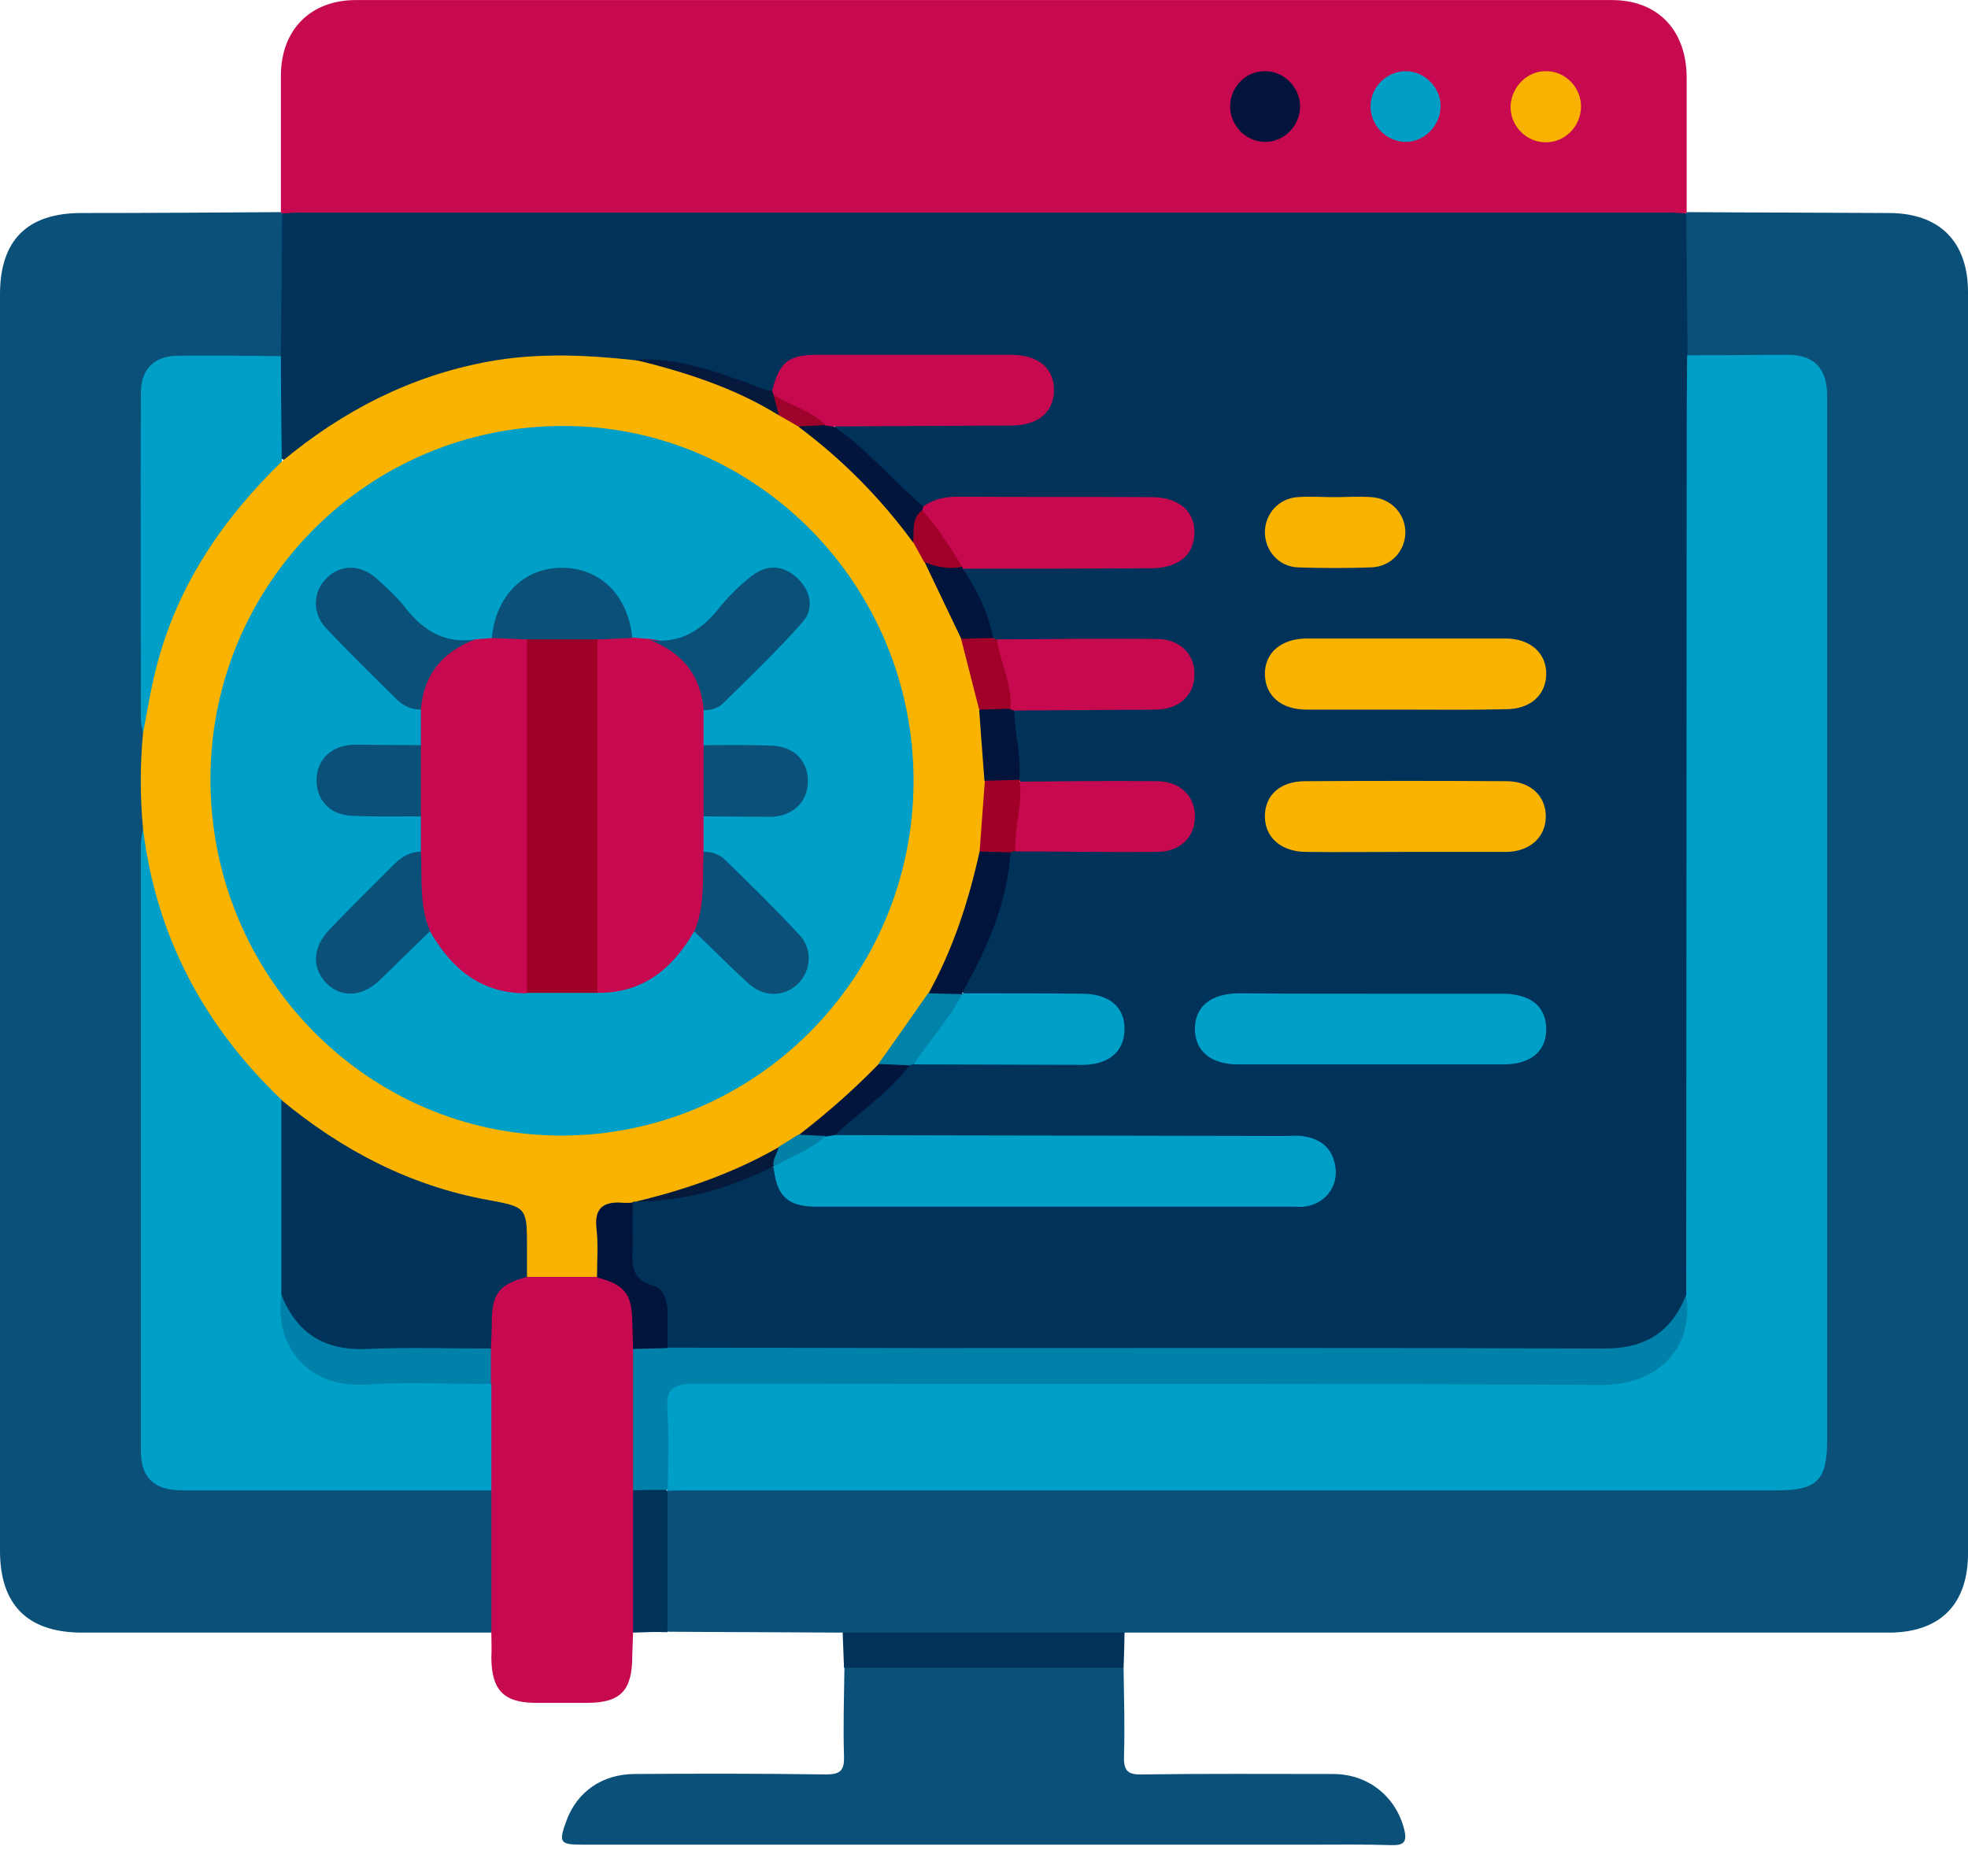 <svg width="64" height="61" viewBox="0 0 64 61" fill="none" xmlns="http://www.w3.org/2000/svg">
<path d="M54.851 6.898C57.042 6.913 59.232 6.913 61.423 6.927C63.069 6.927 64 7.852 64 9.501C64 23.177 64 36.84 64 50.517C64 52.179 63.084 53.09 61.423 53.09C53.147 53.09 44.857 53.09 36.582 53.09C36.309 53.321 35.966 53.321 35.637 53.321C33.217 53.321 30.783 53.321 28.363 53.321C28.034 53.321 27.69 53.336 27.418 53.09C25.514 53.076 23.61 53.076 21.72 53.061C21.677 52.974 21.691 53.105 21.677 53.003C21.39 51.485 21.348 49.967 21.706 48.449C22.135 48.146 22.622 48.232 23.094 48.232C34.448 48.232 45.788 48.232 57.142 48.232C57.5 48.232 57.858 48.247 58.216 48.203C58.86 48.117 59.132 47.842 59.203 47.177C59.232 46.917 59.218 46.642 59.218 46.382C59.218 35.495 59.218 24.623 59.218 13.737C59.218 11.9 59.075 11.785 57.271 11.756C56.469 11.742 55.653 11.929 54.88 11.597C54.808 11.525 54.736 11.452 54.736 11.351C54.636 9.905 54.536 8.445 54.794 6.999C54.794 6.97 54.822 6.942 54.851 6.898Z" fill="#0A5078"/>
<path d="M9.135 6.898C9.135 5.409 9.135 3.92 9.135 2.431C9.149 0.956 10.108 0.002 11.569 0.002C25.185 0.002 38.801 0.002 52.417 0.002C53.906 0.002 54.837 0.971 54.851 2.503C54.851 3.963 54.851 5.438 54.851 6.898L54.808 6.942C54.393 7.26 53.892 7.144 53.434 7.144C40.691 7.144 27.948 7.144 15.191 7.144C13.544 7.144 11.912 7.144 10.266 7.144C9.908 7.144 9.55 7.187 9.221 6.999C9.206 6.971 9.163 6.942 9.135 6.898Z" fill="#C70A50"/>
<path d="M15.979 53.09C11.526 53.09 7.087 53.09 2.634 53.09C0.888 53.076 0 52.179 0 50.43C0 36.811 0 23.192 0 9.573C0 7.809 0.888 6.927 2.649 6.927C4.811 6.927 6.973 6.913 9.135 6.898L9.178 6.942C9.292 7.072 9.349 7.231 9.349 7.404C9.392 8.648 9.392 9.891 9.349 11.134C9.349 11.279 9.292 11.409 9.206 11.539C8.934 11.785 8.591 11.756 8.261 11.756C7.531 11.77 6.787 11.742 6.056 11.77C5.14 11.799 4.825 12.103 4.811 13.043C4.782 15.24 4.782 17.452 4.811 19.65C4.825 21.009 4.711 22.382 4.825 23.741C4.768 24.84 4.782 25.924 4.825 27.023C4.711 27.934 4.811 28.845 4.811 29.756C4.811 35.206 4.811 40.657 4.811 46.093C4.811 46.382 4.811 46.671 4.811 46.96C4.854 47.871 5.14 48.175 6.028 48.203C6.787 48.232 7.545 48.218 8.304 48.218C10.509 48.218 12.728 48.218 14.933 48.218C15.306 48.218 15.707 48.16 16.036 48.406C16.222 48.652 16.222 48.941 16.222 49.23C16.236 50.213 16.236 51.196 16.222 52.179C16.222 52.526 16.251 52.844 15.979 53.09Z" fill="#0A5078"/>
<path d="M36.539 54.232C36.553 55.187 36.582 56.155 36.553 57.109C36.539 57.572 36.667 57.717 37.14 57.702C39.216 57.673 41.278 57.688 43.354 57.688C44.499 57.688 45.387 58.425 45.659 59.466C45.773 59.9 45.659 60.015 45.23 60.001C44.356 59.972 43.468 59.986 42.595 59.986C34.72 59.986 26.846 59.986 18.971 59.986C18.198 59.986 18.155 59.929 18.427 59.191C18.77 58.266 19.587 57.688 20.646 57.688C22.722 57.673 24.784 57.673 26.86 57.702C27.332 57.702 27.461 57.572 27.447 57.109C27.418 56.155 27.447 55.187 27.461 54.232C27.733 53.972 28.077 54.001 28.406 54.001C30.811 54.001 33.217 54.001 35.608 54.001C35.923 54.015 36.281 53.972 36.539 54.232Z" fill="#0A5078"/>
<path d="M15.979 53.09C15.979 51.543 15.979 50.011 15.979 48.464C15.707 48.102 15.779 47.683 15.779 47.293C15.779 46.555 15.75 45.818 15.793 45.081C15.793 44.69 15.779 44.285 15.793 43.895C15.779 43.563 15.779 43.216 15.793 42.883C15.836 41.929 16.194 41.539 17.167 41.351C17.912 41.322 18.642 41.322 19.387 41.351C20.375 41.524 20.733 41.929 20.776 42.926C20.79 43.259 20.79 43.592 20.776 43.924C20.804 45.442 20.804 46.96 20.776 48.478C20.818 49.736 20.79 51.008 20.79 52.266C20.79 52.555 20.79 52.844 20.589 53.076C20.575 53.336 20.575 53.596 20.561 53.856C20.561 54.984 20.174 55.374 19.086 55.374C18.513 55.374 17.955 55.374 17.382 55.374C16.38 55.36 15.993 54.955 15.979 53.929C15.993 53.654 15.979 53.365 15.979 53.09Z" fill="#C70A50"/>
<path d="M36.539 54.232C33.504 54.232 30.483 54.232 27.447 54.232C27.433 53.856 27.419 53.466 27.404 53.09C30.454 53.09 33.518 53.09 36.568 53.09C36.568 53.466 36.553 53.856 36.539 54.232Z" fill="#00325A"/>
<path d="M20.589 53.09C20.589 51.558 20.589 50.011 20.589 48.478C20.918 48.218 21.262 48.261 21.62 48.406C21.648 48.435 21.677 48.464 21.706 48.493C21.706 50.025 21.706 51.543 21.706 53.076C21.333 53.061 20.961 53.076 20.589 53.09Z" fill="#00325A"/>
<path d="M9.135 11.554C9.149 10.021 9.163 8.474 9.178 6.942C9.364 6.927 9.564 6.913 9.75 6.913C24.583 6.913 39.416 6.913 54.264 6.913C54.45 6.913 54.651 6.927 54.837 6.942C54.851 8.474 54.865 10.021 54.88 11.554C55.123 11.828 55.094 12.175 55.094 12.508C55.094 22.108 55.094 31.693 55.094 41.293C55.094 41.553 55.08 41.828 55.023 42.074C54.479 43.519 53.763 44.069 52.245 44.069C42.38 44.083 32.515 44.069 22.636 44.069C22.35 44.069 22.064 44.069 21.791 43.953C21.462 43.722 21.505 43.375 21.505 43.042C21.505 42.478 21.333 42.016 20.803 41.755C20.56 41.625 20.403 41.423 20.388 41.134C20.374 40.469 20.274 39.804 20.474 39.153C20.517 39.081 20.575 39.023 20.646 38.98C22.02 38.792 23.381 38.517 24.669 37.982C24.87 37.895 25.084 37.837 25.256 38.054C25.557 38.806 26.13 39.037 26.903 39.023C31.828 39.008 36.753 39.008 41.679 39.008C41.894 39.008 42.108 39.008 42.323 38.98C42.824 38.893 43.168 38.633 43.168 38.083C43.154 37.534 42.81 37.274 42.309 37.201C42.008 37.158 41.693 37.172 41.378 37.172C37.097 37.172 32.816 37.172 28.535 37.172C28.148 37.172 27.776 37.201 27.404 37.114C26.989 36.956 27.132 36.71 27.361 36.536C28.177 35.915 28.836 35.134 29.666 34.512C29.738 34.483 29.824 34.469 29.895 34.454C31.527 34.382 33.174 34.44 34.806 34.425C35.093 34.425 35.379 34.44 35.651 34.353C36.081 34.223 36.338 33.934 36.338 33.457C36.338 32.994 36.066 32.705 35.622 32.589C35.221 32.488 34.821 32.546 34.42 32.532C33.432 32.474 32.429 32.662 31.442 32.416C31.198 32.257 31.284 32.04 31.384 31.852C32.043 30.58 32.515 29.25 32.773 27.833C32.787 27.761 32.83 27.703 32.888 27.645C32.959 27.602 33.031 27.558 33.102 27.544C34.119 27.428 35.136 27.515 36.152 27.486C36.596 27.471 37.054 27.5 37.498 27.471C38.228 27.442 38.629 27.11 38.643 26.546C38.658 25.968 38.242 25.621 37.469 25.592C36.882 25.563 36.281 25.606 35.694 25.577C34.892 25.549 34.09 25.679 33.289 25.491C33.203 25.447 33.145 25.404 33.102 25.317C33.002 24.551 32.716 23.799 33.017 23.018C33.303 22.802 33.647 22.845 33.976 22.845C35.064 22.831 36.152 22.845 37.24 22.845C37.527 22.845 37.813 22.845 38.085 22.729C38.443 22.57 38.643 22.296 38.643 21.891C38.643 21.486 38.429 21.211 38.056 21.067C37.77 20.951 37.455 20.965 37.14 20.965C35.622 20.936 34.105 21.009 32.587 20.922C32.501 20.908 32.429 20.879 32.358 20.835C31.871 20.185 31.699 19.39 31.327 18.681C31.256 18.537 31.313 18.406 31.456 18.32C31.771 18.175 32.114 18.218 32.444 18.218C34.019 18.218 35.579 18.218 37.154 18.218C37.441 18.218 37.727 18.233 37.999 18.132C38.4 17.987 38.629 17.698 38.629 17.264C38.629 16.831 38.386 16.556 37.985 16.411C37.756 16.339 37.512 16.339 37.283 16.339C35.307 16.339 33.331 16.339 31.37 16.339C30.983 16.339 30.611 16.411 30.239 16.498C29.852 16.556 29.623 16.31 29.38 16.079C28.779 15.472 28.177 14.85 27.49 14.329C27.318 14.199 26.903 14.026 27.318 13.693C28.12 13.52 28.922 13.635 29.738 13.607C30.826 13.578 31.928 13.635 33.017 13.578C33.69 13.549 34.076 13.173 34.062 12.638C34.062 12.132 33.69 11.742 33.059 11.727C30.855 11.684 28.635 11.698 26.43 11.713C25.8 11.713 25.528 12.161 25.256 12.623C24.941 12.884 24.641 12.71 24.326 12.595C23.166 12.19 22.02 11.77 20.761 11.828C19.415 11.756 18.083 11.597 16.709 11.77C14.217 12.103 11.998 13.028 9.994 14.546C9.736 14.734 9.493 15.211 9.034 14.835C8.906 13.766 8.748 12.652 9.135 11.554Z" fill="#00325A"/>
<path d="M54.837 42.102C54.837 33.572 54.852 25.057 54.852 16.527C54.852 14.864 54.852 13.216 54.866 11.553C55.954 11.553 57.057 11.539 58.145 11.539C58.989 11.539 59.405 11.973 59.419 12.826C59.419 12.941 59.419 13.072 59.419 13.187C59.419 24.406 59.419 35.625 59.419 46.844C59.419 48.131 59.09 48.464 57.815 48.464C46.089 48.464 34.349 48.464 22.622 48.464C22.308 48.464 22.007 48.464 21.692 48.478L21.706 48.449C21.291 47.856 21.491 47.191 21.477 46.555C21.448 44.763 21.463 44.763 23.253 44.763C32.602 44.763 41.951 44.763 51.301 44.763C51.587 44.763 51.874 44.763 52.16 44.763C53.577 44.734 54.236 44.228 54.666 42.869C54.751 42.623 54.751 42.348 54.837 42.102Z" fill="#009FC7"/>
<path d="M46.848 3.472C46.834 4.093 46.318 4.614 45.717 4.614C45.072 4.614 44.543 4.05 44.571 3.414C44.6 2.792 45.13 2.301 45.745 2.315C46.347 2.33 46.862 2.865 46.848 3.472Z" fill="#029EC6"/>
<path d="M50.313 2.315C50.928 2.33 51.429 2.865 51.415 3.486C51.401 4.108 50.9 4.628 50.27 4.628C49.625 4.628 49.096 4.079 49.124 3.428C49.167 2.792 49.697 2.286 50.313 2.315Z" fill="#F9B201"/>
<path d="M41.12 2.315C41.736 2.301 42.252 2.807 42.28 3.428C42.294 4.079 41.765 4.628 41.12 4.614C40.505 4.599 40.004 4.079 40.004 3.457C40.004 2.836 40.505 2.315 41.12 2.315Z" fill="#02143C"/>
<path d="M9.163 15.009C11.139 13.361 13.358 12.219 15.893 11.756C17.482 11.467 19.071 11.539 20.646 11.713C22.293 11.9 23.839 12.378 25.256 13.274C25.514 13.433 25.786 13.607 26.044 13.766C27.519 14.792 28.779 16.05 29.795 17.553C29.953 17.814 30.125 18.074 30.282 18.334C30.783 19.115 31.084 19.982 31.442 20.835C31.714 21.587 31.886 22.382 32.043 23.163C32.143 23.9 32.272 24.638 32.215 25.39C32.258 26.141 32.158 26.864 32.043 27.602C31.728 29.279 31.227 30.883 30.354 32.343C29.852 33.168 29.337 33.992 28.678 34.7C27.848 35.524 27.046 36.392 26.044 37.028C25.786 37.187 25.529 37.36 25.256 37.519C23.839 38.401 22.293 38.878 20.66 39.081L20.617 39.066L20.589 39.095C19.715 39.298 19.544 39.919 19.63 40.715C19.658 40.989 19.658 41.293 19.429 41.524C18.67 41.524 17.912 41.524 17.138 41.524C16.809 41.09 16.952 40.599 16.966 40.136C16.981 39.572 16.766 39.341 16.193 39.254C13.487 38.864 11.125 37.707 9.063 35.9C7.245 34.194 5.856 32.199 5.083 29.785C4.782 28.859 4.625 27.934 4.653 26.965C4.553 25.91 4.553 24.869 4.653 23.814C4.682 20.734 6.042 18.247 7.989 16.006C8.319 15.616 8.619 15.153 9.163 15.009Z" fill="#F9B300"/>
<path d="M4.653 26.965C5.083 30.464 6.643 33.37 9.163 35.77C9.335 36.102 9.378 36.45 9.378 36.811C9.378 38.546 9.378 40.266 9.378 42.001C9.264 43.938 10.051 44.791 11.984 44.791C13.029 44.791 14.074 44.791 15.105 44.791C15.406 44.791 15.735 44.763 15.979 45.008C15.979 46.165 15.979 47.307 15.979 48.464C12.628 48.464 9.278 48.464 5.928 48.464C5.011 48.464 4.582 48.059 4.582 47.177C4.582 40.599 4.582 34.021 4.582 27.457C4.582 27.298 4.625 27.124 4.653 26.965Z" fill="#009FC7"/>
<path d="M9.164 15.009C7.245 16.874 5.785 19.014 5.098 21.645C4.911 22.353 4.797 23.091 4.654 23.828C4.625 23.683 4.582 23.553 4.582 23.409C4.582 19.867 4.568 16.31 4.582 12.768C4.582 12.002 5.026 11.568 5.785 11.568C6.902 11.553 8.018 11.568 9.135 11.582C9.135 12.71 9.149 13.852 9.164 15.009Z" fill="#009FC7"/>
<path d="M9.149 42.102C9.149 39.992 9.149 37.881 9.149 35.77C11.125 37.404 13.33 38.56 15.878 39.023C17.138 39.254 17.138 39.269 17.138 40.584C17.138 40.902 17.138 41.206 17.138 41.524C16.251 41.755 16.007 42.059 15.993 42.941C15.993 43.245 15.979 43.548 15.964 43.852C15.764 44.054 15.492 44.054 15.234 44.054C13.974 44.054 12.729 44.083 11.469 44.054C10.166 44.025 9.421 43.375 9.149 42.102Z" fill="#00325A"/>
<path d="M54.837 42.102C55.095 43.881 53.878 45.052 52.059 45.037C42.237 44.979 32.401 45.023 22.579 44.994C21.906 44.994 21.648 45.153 21.706 45.861C21.763 46.729 21.72 47.596 21.72 48.449C21.348 48.449 20.976 48.449 20.589 48.464C20.589 46.931 20.589 45.384 20.589 43.852C20.961 43.577 21.319 43.592 21.706 43.823C24.483 43.823 27.261 43.837 30.039 43.837C37.384 43.837 44.729 43.823 52.059 43.852C53.434 43.881 54.336 43.375 54.837 42.102Z" fill="#0081A9"/>
<path d="M9.149 42.102C9.65 43.36 10.552 43.924 11.912 43.866C13.258 43.808 14.618 43.852 15.964 43.852C15.964 44.242 15.964 44.618 15.964 45.008C14.618 45.008 13.258 44.936 11.912 45.023C10.137 45.153 8.906 43.895 9.149 42.102Z" fill="#0081A9"/>
<path d="M21.706 43.837C21.334 43.852 20.961 43.852 20.589 43.866C20.575 43.563 20.575 43.259 20.561 42.955C20.546 42.074 20.303 41.77 19.415 41.539C19.415 41.018 19.458 40.483 19.401 39.977C19.315 39.312 19.601 39.066 20.217 39.11C20.331 39.124 20.446 39.11 20.575 39.11C20.575 39.543 20.561 39.963 20.575 40.396C20.575 40.975 20.417 41.568 21.248 41.813C21.663 41.929 21.735 42.464 21.706 42.926C21.706 43.216 21.706 43.519 21.706 43.837Z" fill="#00143C"/>
<path d="M27.146 36.912C32.029 36.927 36.897 36.927 41.779 36.941C41.994 36.941 42.209 36.912 42.423 36.956C43.039 37.057 43.397 37.433 43.44 38.069C43.469 38.676 43.025 39.167 42.409 39.24C42.294 39.254 42.166 39.24 42.051 39.24C36.897 39.24 31.728 39.24 26.574 39.24C25.614 39.24 25.256 38.907 25.156 37.939C25.171 37.91 25.185 37.881 25.185 37.852C25.686 37.418 26.316 37.187 26.874 36.854C26.96 36.825 27.061 36.825 27.146 36.912Z" fill="#009FC7"/>
<path d="M44.571 32.315C46.003 32.315 47.42 32.315 48.852 32.315C49.768 32.315 50.269 32.719 50.284 33.442C50.298 34.18 49.783 34.613 48.895 34.613C46.017 34.613 43.139 34.613 40.261 34.613C39.374 34.613 38.858 34.18 38.858 33.442C38.873 32.719 39.374 32.315 40.29 32.3C41.707 32.315 43.139 32.315 44.571 32.315Z" fill="#009FC7"/>
<path d="M45.702 23.076C44.628 23.076 43.569 23.076 42.495 23.076C41.665 23.076 41.149 22.628 41.135 21.934C41.121 21.24 41.65 20.777 42.467 20.763C44.628 20.763 46.79 20.763 48.952 20.763C49.769 20.763 50.298 21.24 50.284 21.934C50.27 22.599 49.769 23.062 48.981 23.062C47.893 23.091 46.805 23.076 45.702 23.076Z" fill="#F9B300"/>
<path d="M45.731 27.703C44.643 27.703 43.54 27.717 42.452 27.703C41.636 27.688 41.121 27.211 41.135 26.517C41.149 25.838 41.65 25.404 42.438 25.404C44.629 25.39 46.805 25.39 48.995 25.404C49.769 25.404 50.27 25.881 50.27 26.546C50.27 27.211 49.769 27.688 48.995 27.703C47.922 27.703 46.819 27.703 45.731 27.703Z" fill="#F9B300"/>
<path d="M25.114 12.696C25.343 11.785 25.644 11.539 26.546 11.539C28.665 11.539 30.769 11.539 32.888 11.539C33.776 11.539 34.291 11.987 34.277 12.71C34.263 13.404 33.747 13.838 32.903 13.838C30.984 13.852 29.066 13.852 27.133 13.867C27.047 13.939 26.947 13.954 26.846 13.925C26.288 13.534 25.601 13.39 25.1 12.898C25.085 12.826 25.085 12.768 25.114 12.696Z" fill="#C70A50"/>
<path d="M30.024 16.469C30.368 16.223 30.74 16.151 31.17 16.151C33.26 16.166 35.351 16.151 37.441 16.166C38.329 16.166 38.858 16.614 38.844 17.337C38.83 18.059 38.314 18.479 37.412 18.479C35.365 18.493 33.318 18.493 31.284 18.493C31.256 18.479 31.227 18.464 31.184 18.464C30.712 17.886 30.282 17.293 29.924 16.643C29.924 16.556 29.967 16.498 30.024 16.469Z" fill="#C70A50"/>
<path d="M32.43 20.792C34.162 20.777 35.895 20.763 37.613 20.777C38.372 20.777 38.873 21.284 38.844 21.963C38.83 22.614 38.343 23.062 37.613 23.076C36.066 23.091 34.535 23.091 32.988 23.105C32.902 23.134 32.831 23.12 32.773 23.047C32.673 22.296 32.201 21.602 32.43 20.792Z" fill="#C70A50"/>
<path d="M31.285 32.3C32.588 32.3 33.891 32.3 35.194 32.315C36.081 32.315 36.597 32.763 36.568 33.5C36.554 34.194 36.053 34.628 35.194 34.628C33.375 34.628 31.543 34.613 29.724 34.613C29.638 34.339 29.81 34.151 29.968 33.992C30.44 33.486 30.712 32.849 31.199 32.358C31.213 32.315 31.242 32.315 31.285 32.3Z" fill="#009FC7"/>
<path d="M33.146 25.418C34.635 25.404 36.124 25.39 37.627 25.404C38.386 25.404 38.887 25.91 38.859 26.59C38.844 27.24 38.357 27.703 37.627 27.703C36.095 27.717 34.549 27.688 33.003 27.688C32.688 26.893 32.874 26.156 33.146 25.418Z" fill="#C70A50"/>
<path d="M43.397 16.166C43.798 16.166 44.199 16.137 44.599 16.166C45.258 16.209 45.716 16.729 45.702 17.337C45.688 17.929 45.23 18.421 44.614 18.45C43.812 18.479 42.996 18.479 42.194 18.45C41.578 18.421 41.135 17.9 41.135 17.308C41.135 16.715 41.578 16.209 42.194 16.166C42.595 16.137 42.996 16.166 43.397 16.166Z" fill="#F8B300"/>
<path d="M30.197 32.3C30.998 30.854 31.499 29.308 31.857 27.688C32.201 27.442 32.545 27.413 32.86 27.717C32.759 29.394 32.087 30.869 31.285 32.3L31.299 32.329C30.912 32.503 30.555 32.633 30.197 32.3Z" fill="#01153C"/>
<path d="M30.024 16.469C30.01 16.512 30.01 16.556 29.996 16.599C29.895 16.946 29.996 17.351 29.695 17.64C28.635 16.195 27.39 14.937 25.972 13.881C26.259 13.592 26.559 13.737 26.86 13.838C26.96 13.852 27.061 13.867 27.146 13.881C28.206 14.619 29.036 15.631 30.024 16.469Z" fill="#02153C"/>
<path d="M31.27 20.792C30.869 19.953 30.468 19.115 30.067 18.276C30.511 18.088 30.898 18.276 31.299 18.435V18.479C31.771 19.173 32.129 19.91 32.301 20.749C31.957 21.052 31.614 21.009 31.27 20.792Z" fill="#01153C"/>
<path d="M32.859 27.717C32.53 27.703 32.186 27.703 31.857 27.688C31.914 26.922 31.971 26.156 32.029 25.375C32.401 25.1 32.773 25.115 33.16 25.346V25.404C33.26 26.17 32.988 26.907 33.017 27.659C32.959 27.688 32.902 27.703 32.859 27.717Z" fill="#A00028"/>
<path d="M33.145 25.36C32.773 25.375 32.401 25.375 32.014 25.39C31.957 24.623 31.9 23.857 31.843 23.091C32.172 22.816 32.516 22.845 32.859 23.062C32.902 23.076 32.945 23.091 32.988 23.105C32.988 23.857 33.231 24.594 33.145 25.36Z" fill="#00143C"/>
<path d="M27.146 36.912C27.046 36.927 26.96 36.941 26.86 36.956C26.559 37.013 26.259 37.216 25.972 36.912C26.889 36.204 27.762 35.438 28.564 34.613C28.907 34.454 29.237 34.324 29.566 34.657C28.893 35.539 27.962 36.16 27.146 36.912Z" fill="#02153C"/>
<path d="M32.86 23.047C32.516 23.062 32.187 23.062 31.843 23.076C31.643 22.31 31.456 21.544 31.256 20.777C31.6 20.763 31.929 20.749 32.273 20.749C32.316 20.763 32.373 20.777 32.416 20.792C32.53 21.558 32.931 22.267 32.86 23.047Z" fill="#A00128"/>
<path d="M29.566 34.642C29.237 34.628 28.907 34.613 28.564 34.599C29.108 33.833 29.652 33.066 30.182 32.3C30.554 32.315 30.912 32.315 31.284 32.329C30.869 33.153 30.225 33.833 29.724 34.599C29.666 34.613 29.609 34.628 29.566 34.642Z" fill="#0182A9"/>
<path d="M25.113 12.696C25.128 12.739 25.142 12.797 25.156 12.84C25.242 13.057 25.485 13.231 25.328 13.505C23.882 12.609 22.293 12.103 20.646 11.698C22.006 11.611 23.252 12.074 24.497 12.522C24.712 12.595 24.898 12.725 25.113 12.696Z" fill="#05193C"/>
<path d="M20.646 39.081C22.293 38.69 23.867 38.141 25.328 37.303C25.485 37.577 25.228 37.736 25.156 37.953L25.128 37.939C23.724 38.647 22.235 39.066 20.646 39.081Z" fill="#061A3C"/>
<path d="M29.709 25.418C29.695 31.78 24.555 36.941 18.226 36.927C11.927 36.912 6.829 31.707 6.844 25.317C6.858 18.956 12.012 13.823 18.355 13.852C24.626 13.867 29.724 19.057 29.709 25.418Z" fill="#009FC7"/>
<path d="M31.285 18.435C30.855 18.522 30.454 18.435 30.053 18.276C29.939 18.059 29.81 17.843 29.695 17.626C29.738 17.264 29.624 16.86 29.996 16.585C30.483 17.163 30.912 17.785 31.285 18.435Z" fill="#9F0129"/>
<path d="M25.328 13.505C25.271 13.289 25.213 13.057 25.156 12.84C25.715 13.187 26.373 13.346 26.846 13.823C26.545 13.838 26.259 13.852 25.958 13.867C25.758 13.751 25.543 13.621 25.328 13.505Z" fill="#9D032A"/>
<path d="M25.156 37.939C25.113 37.693 25.285 37.505 25.328 37.288C25.543 37.158 25.757 37.028 25.958 36.898C26.258 36.912 26.545 36.927 26.845 36.941C26.359 37.404 25.729 37.606 25.156 37.939Z" fill="#0380A6"/>
<path d="M22.88 23.091C22.88 23.467 22.88 23.857 22.88 24.233C23.18 24.999 23.18 25.78 22.88 26.546C22.88 26.922 22.88 27.312 22.88 27.688C23.18 28.599 23.252 29.481 22.579 30.276C21.877 31.505 20.904 32.3 19.429 32.286C19.171 32.011 19.2 31.664 19.2 31.331C19.2 28.122 19.2 24.898 19.2 21.688C19.2 21.385 19.186 21.067 19.357 20.777C19.758 20.474 20.159 20.474 20.574 20.734C20.761 20.748 20.947 20.763 21.118 20.777C22.078 20.864 22.622 21.457 22.908 22.324C23.008 22.585 23.051 22.845 22.88 23.091Z" fill="#C70A50"/>
<path d="M13.688 24.233C13.688 23.857 13.688 23.467 13.688 23.091C13.459 22.252 14.06 21.182 14.905 20.908C15.091 20.85 15.277 20.879 15.449 20.792C15.636 20.777 15.822 20.763 15.993 20.749C16.409 20.488 16.809 20.488 17.196 20.777C17.397 21.081 17.368 21.428 17.368 21.761C17.368 24.927 17.368 28.093 17.368 31.274C17.368 31.621 17.425 31.997 17.139 32.3C15.664 32.315 14.691 31.52 13.989 30.291C13.33 29.495 13.388 28.613 13.688 27.703C13.688 27.327 13.688 26.936 13.688 26.561C13.388 25.78 13.388 24.999 13.688 24.233Z" fill="#C70A50"/>
<path d="M17.139 32.286C17.139 28.454 17.139 24.623 17.139 20.792C17.898 20.401 18.671 20.401 19.43 20.792C19.43 24.623 19.43 28.454 19.43 32.286C18.671 32.286 17.898 32.286 17.139 32.286Z" fill="#9F0028"/>
<path d="M15.449 20.792C14.404 21.197 13.774 21.92 13.688 23.076C13.387 23.076 13.13 22.961 12.915 22.758C12.127 21.977 11.34 21.211 10.595 20.416C10.137 19.924 10.18 19.231 10.624 18.797C11.068 18.349 11.712 18.349 12.228 18.797C12.586 19.115 12.944 19.447 13.23 19.823C13.817 20.546 14.504 20.937 15.449 20.792Z" fill="#0A5078"/>
<path d="M22.88 23.091C22.794 21.934 22.164 21.211 21.118 20.806C22.092 20.951 22.794 20.517 23.381 19.78C23.696 19.39 24.053 19.028 24.454 18.724C24.956 18.334 25.485 18.378 25.944 18.811C26.373 19.231 26.488 19.809 26.087 20.243C25.27 21.168 24.369 22.035 23.481 22.903C23.323 23.033 23.109 23.105 22.88 23.091Z" fill="#0A5078"/>
<path d="M13.688 27.688C13.731 28.556 13.63 29.452 13.988 30.276C13.444 30.811 12.9 31.332 12.356 31.866C11.769 32.43 11.082 32.459 10.595 31.953C10.137 31.462 10.166 30.797 10.71 30.233C11.397 29.51 12.113 28.816 12.814 28.108C13.058 27.862 13.33 27.703 13.688 27.688Z" fill="#0A5078"/>
<path d="M22.579 30.291C22.937 29.452 22.837 28.57 22.88 27.703C23.152 27.688 23.41 27.789 23.596 27.977C24.412 28.773 25.228 29.568 26.001 30.406C26.445 30.883 26.373 31.592 25.93 32.011C25.471 32.43 24.827 32.43 24.326 31.968C23.725 31.418 23.152 30.84 22.579 30.291Z" fill="#0A5078"/>
<path d="M19.43 20.792C18.671 20.792 17.898 20.792 17.139 20.792C16.752 20.777 16.38 20.763 15.993 20.749C16.122 19.39 17.01 18.479 18.241 18.464C19.516 18.45 20.432 19.361 20.561 20.749C20.189 20.763 19.816 20.777 19.43 20.792Z" fill="#0A5078"/>
<path d="M13.688 24.233C13.688 24.999 13.688 25.78 13.688 26.546C12.958 26.546 12.213 26.561 11.483 26.532C10.753 26.517 10.294 26.04 10.294 25.375C10.294 24.71 10.767 24.247 11.483 24.218C12.213 24.218 12.958 24.233 13.688 24.233Z" fill="#0A5078"/>
<path d="M22.88 26.546C22.88 25.78 22.88 24.999 22.88 24.233C23.61 24.233 24.355 24.218 25.085 24.247C25.815 24.262 26.273 24.739 26.273 25.404C26.273 26.069 25.801 26.532 25.085 26.561C24.355 26.561 23.61 26.546 22.88 26.546Z" fill="#0A5078"/>
</svg>
